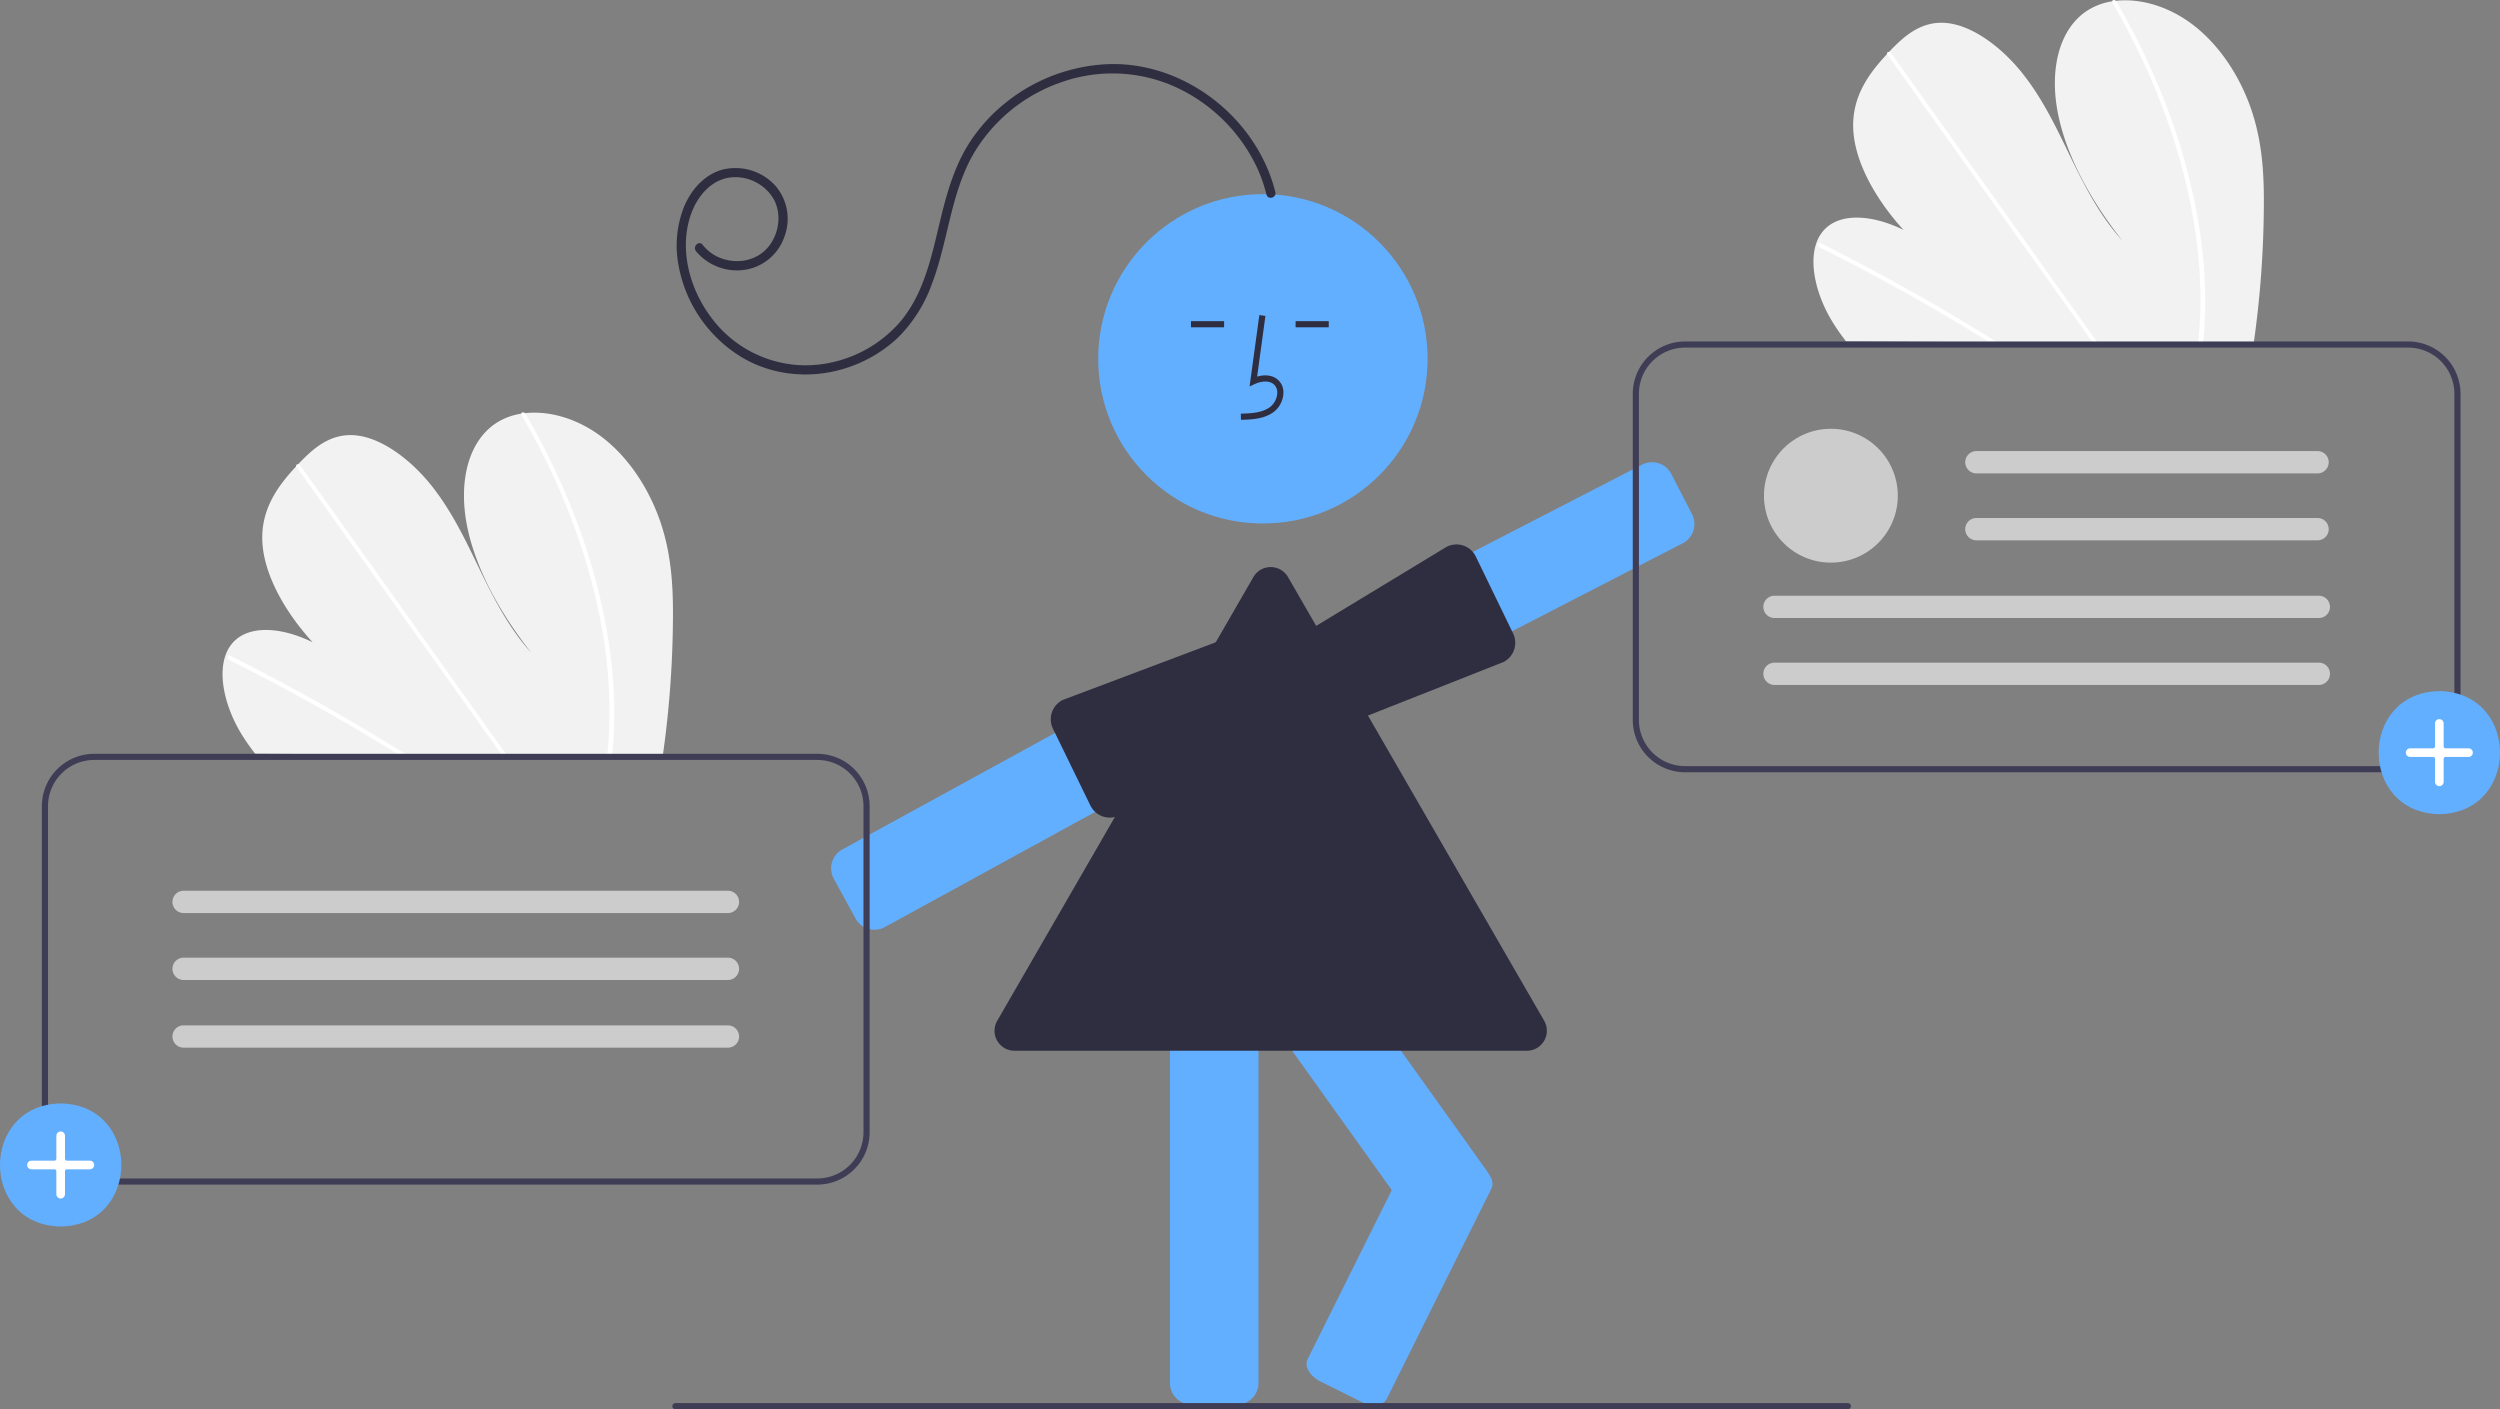 <svg xmlns="http://www.w3.org/2000/svg" data-name="Layer 1" width="812.432" height="457.966" viewBox="0 0 812.432 457.966" xmlns:xlink="http://www.w3.org/1999/xlink"><rect x="0" y="0" width="812.432" height="457.966" fill="#808080" stroke="none"/><path d="M929.463,288.968a328.915,328.915,0,0,1-3.101,42.264c-.068.492-.142.984-.21,1.476l-132.42-.74c-.389-.489-.771-.983-1.142-1.483-1.236-1.656-2.395-3.358-3.459-5.12-5.113-8.486-7.453-18.421-5.108-25.276l.042-.107a12.028,12.028,0,0,1,2.348-4.079c5.348-6.02,16.16-5.016,25.972-.157-8.801-9.633-15.808-21.789-16.341-32.64-.522-10.584,5.012-18.144,11.014-24.569.197-.212.394-.419.591-.625.096-.106.197-.206.292-.313,4.683-4.896,10.143-9.723,18.045-9.139,8.667.642,18.276,7.901,25.014,16.361,6.738,8.454,11.215,18.057,15.753,27.429,4.544,9.366,9.46,18.972,16.752,26.978-9.876-12.492-17.839-26.705-20.781-40.529s-.353-27.1,8.449-33.61a20.587,20.587,0,0,1,9.018-3.639c.38-.063.765-.114,1.157-.16,8.148-.927,17.877,1.891,26.154,8.627,9.116,7.417,15.436,18.413,18.58,28.851C929.23,269.205,929.565,279.254,929.463,288.968Z" transform="translate(-193.784 -221.017)" fill="#f2f2f2"/><path d="M842.827,332.242l-2.532-.014q-1.206-.754-2.423-1.49c-.502-.317-1.011-.622-1.519-.934q-12.599-7.694-25.355-14.761-12.745-7.073-25.617-13.493a1.061,1.061,0,0,1-.61-1.213.306.306,0,0,1,.042-.089c.12-.225.387-.318.778-.126,1.053.528,2.111,1.056,3.164,1.595q12.908,6.531,25.705,13.713,12.788,7.18,25.431,14.993c.177.108.355.221.532.329C841.225,331.248,842.023,331.745,842.827,332.242Z" transform="translate(-193.784 -221.017)" fill="#fff"/><path d="M875.475,332.424l-1.566-.009c-.353-.494-.7-.988-1.053-1.483Q860.41,313.48,847.97,296.027q-20.373-28.573-40.734-57.146a1.008,1.008,0,0,1-.176-.345c-.116-.422.194-.669.591-.625a1.189,1.189,0,0,1,.827.527q11.422,16.024,22.839,32.036,20.267,28.43,40.528,56.854c.859,1.203,1.718,2.412,2.577,3.614C874.775,331.436,875.128,331.93,875.475,332.424Z" transform="translate(-193.784 -221.017)" fill="#fff"/><path d="M910.358,323.331c-.08,2.639-.255,5.236-.483,7.808q-.066.738-.133,1.476l-1.643-.009c.05-.492.1-.984.145-1.476.347-3.717.593-7.475.627-11.336a158.147,158.147,0,0,0-3.113-31.878,198.482,198.482,0,0,0-9.643-33.118A227.441,227.441,0,0,0,880.339,222.031a.875.875,0,0,1-.145-.582c.068-.468.691-.607,1.157-.16a1.36,1.36,0,0,1,.236.298q1.137,1.955,2.232,3.921a227.282,227.282,0,0,1,15.1,32.882,197.542,197.542,0,0,1,8.99,33.168A156.023,156.023,0,0,1,910.358,323.331Z" transform="translate(-193.784 -221.017)" fill="#fff"/><path d="M412.463,422.968a328.915,328.915,0,0,1-3.101,42.264c-.068.492-.142.984-.21,1.476l-132.42-.74c-.389-.489-.771-.983-1.142-1.483-1.236-1.656-2.395-3.358-3.459-5.12-5.113-8.486-7.453-18.421-5.108-25.276l.042-.107a12.028,12.028,0,0,1,2.348-4.079c5.348-6.02,16.16-5.016,25.972-.157-8.801-9.633-15.808-21.789-16.341-32.64-.522-10.584,5.012-18.144,11.014-24.569.197-.212.394-.419.591-.625.096-.106.197-.206.292-.313,4.683-4.896,10.143-9.723,18.045-9.139,8.667.642,18.276,7.901,25.014,16.361,6.738,8.454,11.215,18.057,15.753,27.429,4.544,9.366,9.46,18.972,16.752,26.978-9.876-12.492-17.839-26.705-20.781-40.529s-.353-27.1,8.449-33.61a20.587,20.587,0,0,1,9.018-3.639c.38-.063.765-.114,1.157-.16,8.148-.927,17.877,1.891,26.154,8.627,9.116,7.417,15.436,18.413,18.58,28.851C412.23,403.205,412.565,413.254,412.463,422.968Z" transform="translate(-193.784 -221.017)" fill="#f2f2f2"/><path d="M325.827,466.242l-2.532-.014q-1.206-.754-2.423-1.49c-.502-.317-1.011-.622-1.519-.934q-12.599-7.694-25.355-14.761-12.745-7.073-25.617-13.493a1.061,1.061,0,0,1-.61-1.213.306.306,0,0,1,.042-.089c.12-.225.387-.318.778-.126,1.053.528,2.111,1.056,3.164,1.595q12.908,6.531,25.705,13.713,12.788,7.18,25.431,14.993c.177.108.355.221.532.329C324.225,465.248,325.023,465.745,325.827,466.242Z" transform="translate(-193.784 -221.017)" fill="#fff"/><path d="M358.475,466.424l-1.566-.009c-.353-.494-.7-.988-1.053-1.483Q343.41,447.48,330.969,430.027q-20.373-28.573-40.734-57.146a1.008,1.008,0,0,1-.176-.345c-.116-.422.194-.669.591-.625a1.189,1.189,0,0,1,.827.527q11.422,16.024,22.839,32.036,20.267,28.43,40.528,56.854c.859,1.203,1.718,2.412,2.577,3.614C357.775,465.436,358.128,465.93,358.475,466.424Z" transform="translate(-193.784 -221.017)" fill="#fff"/><path d="M393.358,457.331c-.08,2.639-.255,5.236-.483,7.808q-.066.738-.133,1.476l-1.643-.009c.05-.492.1-.984.145-1.476.347-3.717.593-7.475.627-11.336a158.147,158.147,0,0,0-3.113-31.878,198.482,198.482,0,0,0-9.643-33.118A227.441,227.441,0,0,0,363.339,356.031a.875.875,0,0,1-.145-.582c.068-.468.691-.607,1.157-.16a1.36,1.36,0,0,1,.236.298q1.137,1.955,2.232,3.921a227.282,227.282,0,0,1,15.1,32.882,197.542,197.542,0,0,1,8.99,33.168A156.023,156.023,0,0,1,393.358,457.331Z" transform="translate(-193.784 -221.017)" fill="#fff"/><path d="M477.976,523.154a7.006,7.006,0,0,1-6.152-3.637L464.735,506.572a7.007,7.007,0,0,1,2.778-9.502l107.896-59.083a7.007,7.007,0,0,1,9.502,2.777l7.089,12.946a7.007,7.007,0,0,1-2.778,9.501l-107.896,59.083A6.958,6.958,0,0,1,477.976,523.154Z" transform="translate(-193.784 -221.017)" fill="#63afff"/><path d="M628.107,454.703a7.033,7.033,0,0,1-2.144-.337,6.951,6.951,0,0,1-4.092-3.457l-6.763-13.118a7.007,7.007,0,0,1,3.014-9.429l109.337-56.372a7.008,7.008,0,0,1,9.429,3.014l6.763,13.118a7.007,7.007,0,0,1-3.014,9.429L631.301,453.924A6.955,6.955,0,0,1,628.107,454.703Z" transform="translate(-193.784 -221.017)" fill="#63afff"/><path d="M626.136,457.877A7.02,7.02,0,0,1,619.865,454.011l-6.621-13.19a6.987,6.987,0,0,1-.542-4.81c.044-.178.095-.357.154-.534h0c.134-.403.279-1.031.448-1.759.537-2.32,1.204-5.208,2.565-5.891l48.043-29.12a6.996,6.996,0,0,1,9.431,3.096l12.119,24.979a7.007,7.007,0,0,1-3.118,9.391l-53.121,20.972A6.856,6.856,0,0,1,626.136,457.877Z" transform="translate(-193.784 -221.017)" fill="#2f2e41"/><circle cx="410.408" cy="116.601" r="53.519" fill="#63afff"/><path d="M595.76,677.464H581a7.008,7.008,0,0,1-7-7V547.45a7.008,7.008,0,0,1,7-7h14.759a7.008,7.008,0,0,1,7,7V670.464A7.008,7.008,0,0,1,595.76,677.464Z" transform="translate(-193.784 -221.017)" fill="#63afff"/><path d="M659.353,621.28a6.996,6.996,0,0,1-5.704-2.926L582.101,518.288a7.007,7.007,0,0,1,1.623-9.766L595.73,499.938a7.007,7.007,0,0,1,9.766,1.623l71.548,100.066a7.008,7.008,0,0,1-1.623,9.766l-12.006,8.585A6.963,6.963,0,0,1,659.353,621.28Z" transform="translate(-193.784 -221.017)" fill="#63afff"/><path d="M640.371,677.606a9.636,9.636,0,0,1-4.228-1.058l-13.213-6.578c-3.455-1.721-5.359-4.942-4.244-7.182l34.053-68.399c1.115-2.239,4.833-2.662,8.289-.942l13.213,6.578a9.319,9.319,0,0,1,3.788,3.292,3.956,3.956,0,0,1,.457,3.889l-34.053,68.399C643.78,676.918,642.234,677.606,640.371,677.606Z" transform="translate(-193.784 -221.017)" fill="#63afff"/><path d="M554.418,486.717a7.021,7.021,0,0,1-6.332-4.02l-12.157-24.946a6.999,6.999,0,0,1,3.35-9.32l52.646-19.833c1.341-.635,4.024.625,6.181,1.635.677.317,1.261.591,1.661.735.175.063.347.133.515.209h0a6.988,6.988,0,0,1,3.448,3.397l6.285,13.354a7.009,7.009,0,0,1-3.353,9.315l-49.223,28.787A7.058,7.058,0,0,1,554.418,486.717Z" transform="translate(-193.784 -221.017)" fill="#2f2e41"/><path d="M597.068,357.454l-.056-2c3.721-.104,7.001-.337,9.466-2.138a6.148,6.148,0,0,0,2.381-4.528,3.514,3.514,0,0,0-1.153-2.895c-1.636-1.382-4.269-.935-6.188-.055l-1.655.759,3.173-23.19,1.981.271-2.699,19.727c2.607-.767,5.023-.437,6.678.961a5.471,5.471,0,0,1,1.86,4.492,8.133,8.133,0,0,1-3.2,6.073C604.491,357.246,600.375,357.362,597.068,357.454Z" transform="translate(-193.784 -221.017)" fill="#2f2e41"/><rect x="421.034" y="104.363" width="10.771" height="2" fill="#2f2e41"/><rect x="387.034" y="104.363" width="10.771" height="2" fill="#2f2e41"/><path d="M689.969,562.483H523.488a6.486,6.486,0,0,1-5.629-9.75L601.099,408.556a6.434,6.434,0,0,1,5.629-3.25h0a6.434,6.434,0,0,1,5.629,3.25l83.241,144.177a6.5,6.5,0,0,1-5.629,9.75Z" transform="translate(-193.784 -221.017)" fill="#2f2e41"/><path d="M794.276,678.983h-381a1,1,0,1,1,0-2h381a1,1,0,0,1,0,2Z" transform="translate(-193.784 -221.017)" fill="#3f3d56"/><path d="M608.237,283.44c-5.935-23.789-28.939-42.055-53.589-41.601a56.772,56.772,0,0,0-33.558,12.168,54.245,54.245,0,0,0-12.306,13.465c-3.715,5.798-6.048,12.343-7.869,18.949-3.68,13.348-5.414,28.452-14.753,39.352a41.015,41.015,0,0,1-31.033,13.961,38.318,38.318,0,0,1-30.295-15.643c-7.029-9.372-10.49-22.333-6.429-33.643,1.993-5.55,6.278-10.793,12.406-11.718a14.462,14.462,0,0,1,14.318,6.854c2.756,4.836,1.875,11.289-1.578,15.554-3.637,4.493-9.715,5.737-15.075,3.932a13.698,13.698,0,0,1-6.376-4.523c-1.199-1.514-3.323.609-2.137,2.107a17.341,17.341,0,0,0,15.839,6.051,16.189,16.189,0,0,0,12.9-10.78,16.438,16.438,0,0,0-2.999-16.615,17.59,17.59,0,0,0-16.339-5.353c-6.328,1.34-10.924,6.544-13.309,12.312a34.359,34.359,0,0,0-1.789,18.849,44.163,44.163,0,0,0,20.215,29.781c10.669,6.551,23.985,7.452,35.689,3.244a43.738,43.738,0,0,0,15.669-9.648,46.894,46.894,0,0,0,10.793-17.225c5.277-13.816,6.05-29.277,13.516-42.264A53.188,53.188,0,0,1,539.078,247.61a49.736,49.736,0,0,1,36.911,1.772,54.31,54.31,0,0,1,26.293,26.107,48.615,48.615,0,0,1,3.057,8.729c.468,1.877,3.365,1.098,2.898-.777Z" transform="translate(-193.784 -221.017)" fill="#2f2e41"/><path d="M976.39,471.983h-235a17.019,17.019,0,0,1-17-17v-106a17.019,17.019,0,0,1,17-17h235a17.019,17.019,0,0,1,17,17v106A17.019,17.019,0,0,1,976.39,471.983Zm-235-138a15.017,15.017,0,0,0-15,15v106a15.017,15.017,0,0,0,15,15h235a15.017,15.017,0,0,0,15-15v-106a15.017,15.017,0,0,0-15-15Z" transform="translate(-193.784 -221.017)" fill="#3f3d56"/><circle id="bbcca127-9e59-4001-a5e0-206590d8bff8" data-name="a50d232f-7710-43e4-8fa9-6ef0443fc454" cx="594.987" cy="161.091" r="21.748" fill="#ccc"/><path id="e9da090a-4f8c-43a8-876d-bcf0a4f301e3-86" data-name="e49b4965-a9e9-4371-9134-194e44e65c31" d="M835.999,367.609a3.625,3.625,0,0,0,0,7.249h110.878a3.625,3.625,0,0,0,.119-7.249q-.059-.001-.119,0Z" transform="translate(-193.784 -221.017)" fill="#ccc"/><path id="b50338f9-d267-4996-8bf7-ac3d8f49070f-87" data-name="abc4586a-ac92-4255-aae6-84f53baad571" d="M835.999,389.357a3.625,3.625,0,0,0,0,7.249h110.878a3.625,3.625,0,0,0,.119-7.249q-.059-.001-.119,0Z" transform="translate(-193.784 -221.017)" fill="#ccc"/><path id="e73ee58f-0bff-4d2a-854f-43aadef532f3-88" data-name="e49b4965-a9e9-4371-9134-194e44e65c31" d="M770.391,414.609a3.625,3.625,0,0,0,0,7.249h176.878a3.625,3.625,0,1,0,.119-7.249q-.059-.001-.119,0Z" transform="translate(-193.784 -221.017)" fill="#ccc"/><path id="a71626ea-3ef2-475c-92dc-ce03b5d98f88-89" data-name="abc4586a-ac92-4255-aae6-84f53baad571" d="M770.391,436.357a3.625,3.625,0,0,0,0,7.249h176.878a3.625,3.625,0,1,0,.119-7.249q-.059-.001-.119,0Z" transform="translate(-193.784 -221.017)" fill="#ccc"/><path d="M986.5,445.605c26.29.449,26.286,39.555-.001,40C960.21,485.156,960.214,446.05,986.5,445.605Z" transform="translate(-193.784 -221.017)" fill="#63afff"/><path d="M986.5,476.495a1.407,1.407,0,0,1-1.406-1.406v-7.452a.627.627,0,0,0-.626-.627H977.016a1.406,1.406,0,0,1,0-2.812h7.452a.627.627,0,0,0,.626-.626v-7.453a1.405,1.405,0,0,1,2.811,0v7.453a.627.627,0,0,0,.626.626h7.452a1.406,1.406,0,0,1,0,2.812h-7.452a.627.627,0,0,0-.626.627v7.452A1.407,1.407,0,0,1,986.5,476.495Z" transform="translate(-193.784 -221.017)" fill="#fff"/><path d="M459.39,605.983h-235a17.019,17.019,0,0,1-17-17v-106a17.019,17.019,0,0,1,17-17h235a17.019,17.019,0,0,1,17,17v106A17.019,17.019,0,0,1,459.39,605.983Zm-235-138a15.017,15.017,0,0,0-15,15v106a15.017,15.017,0,0,0,15,15h235a15.017,15.017,0,0,0,15-15v-106a15.017,15.017,0,0,0-15-15Z" transform="translate(-193.784 -221.017)" fill="#3f3d56"/><path id="ecf93b7f-be09-422e-afbf-80018d7f0d55-90" data-name="e49b4965-a9e9-4371-9134-194e44e65c31" d="M253.391,510.485a3.625,3.625,0,0,0,0,7.249h176.878a3.625,3.625,0,1,0,.119-7.249q-.059-.001-.119,0Z" transform="translate(-193.784 -221.017)" fill="#ccc"/><path id="b0602f4a-66cd-4d7a-b0a7-046c73c9962a-91" data-name="abc4586a-ac92-4255-aae6-84f53baad571" d="M253.391,532.233a3.625,3.625,0,0,0,0,7.249h176.878a3.625,3.625,0,1,0,.119-7.249q-.059-.001-.119,0Z" transform="translate(-193.784 -221.017)" fill="#ccc"/><path id="a1984a5c-edd7-4811-b4da-a016d2274011-92" data-name="abc4586a-ac92-4255-aae6-84f53baad571" d="M253.391,554.233a3.625,3.625,0,0,0,0,7.249h176.878a3.625,3.625,0,1,0,.119-7.249q-.059-.001-.119,0Z" transform="translate(-193.784 -221.017)" fill="#ccc"/><path d="M213.5,579.605c26.29.449,26.286,39.555-.001,40C187.21,619.156,187.214,580.05,213.5,579.605Z" transform="translate(-193.784 -221.017)" fill="#63afff"/><path d="M213.5,610.495a1.407,1.407,0,0,1-1.406-1.406v-7.452a.627.627,0,0,0-.626-.627H204.016a1.406,1.406,0,0,1,0-2.812h7.452a.627.627,0,0,0,.626-.626v-7.453a1.405,1.405,0,0,1,2.811,0v7.453a.627.627,0,0,0,.626.626h7.452a1.406,1.406,0,0,1,0,2.812h-7.452a.627.627,0,0,0-.626.627v7.452A1.407,1.407,0,0,1,213.5,610.495Z" transform="translate(-193.784 -221.017)" fill="#fff"/></svg>